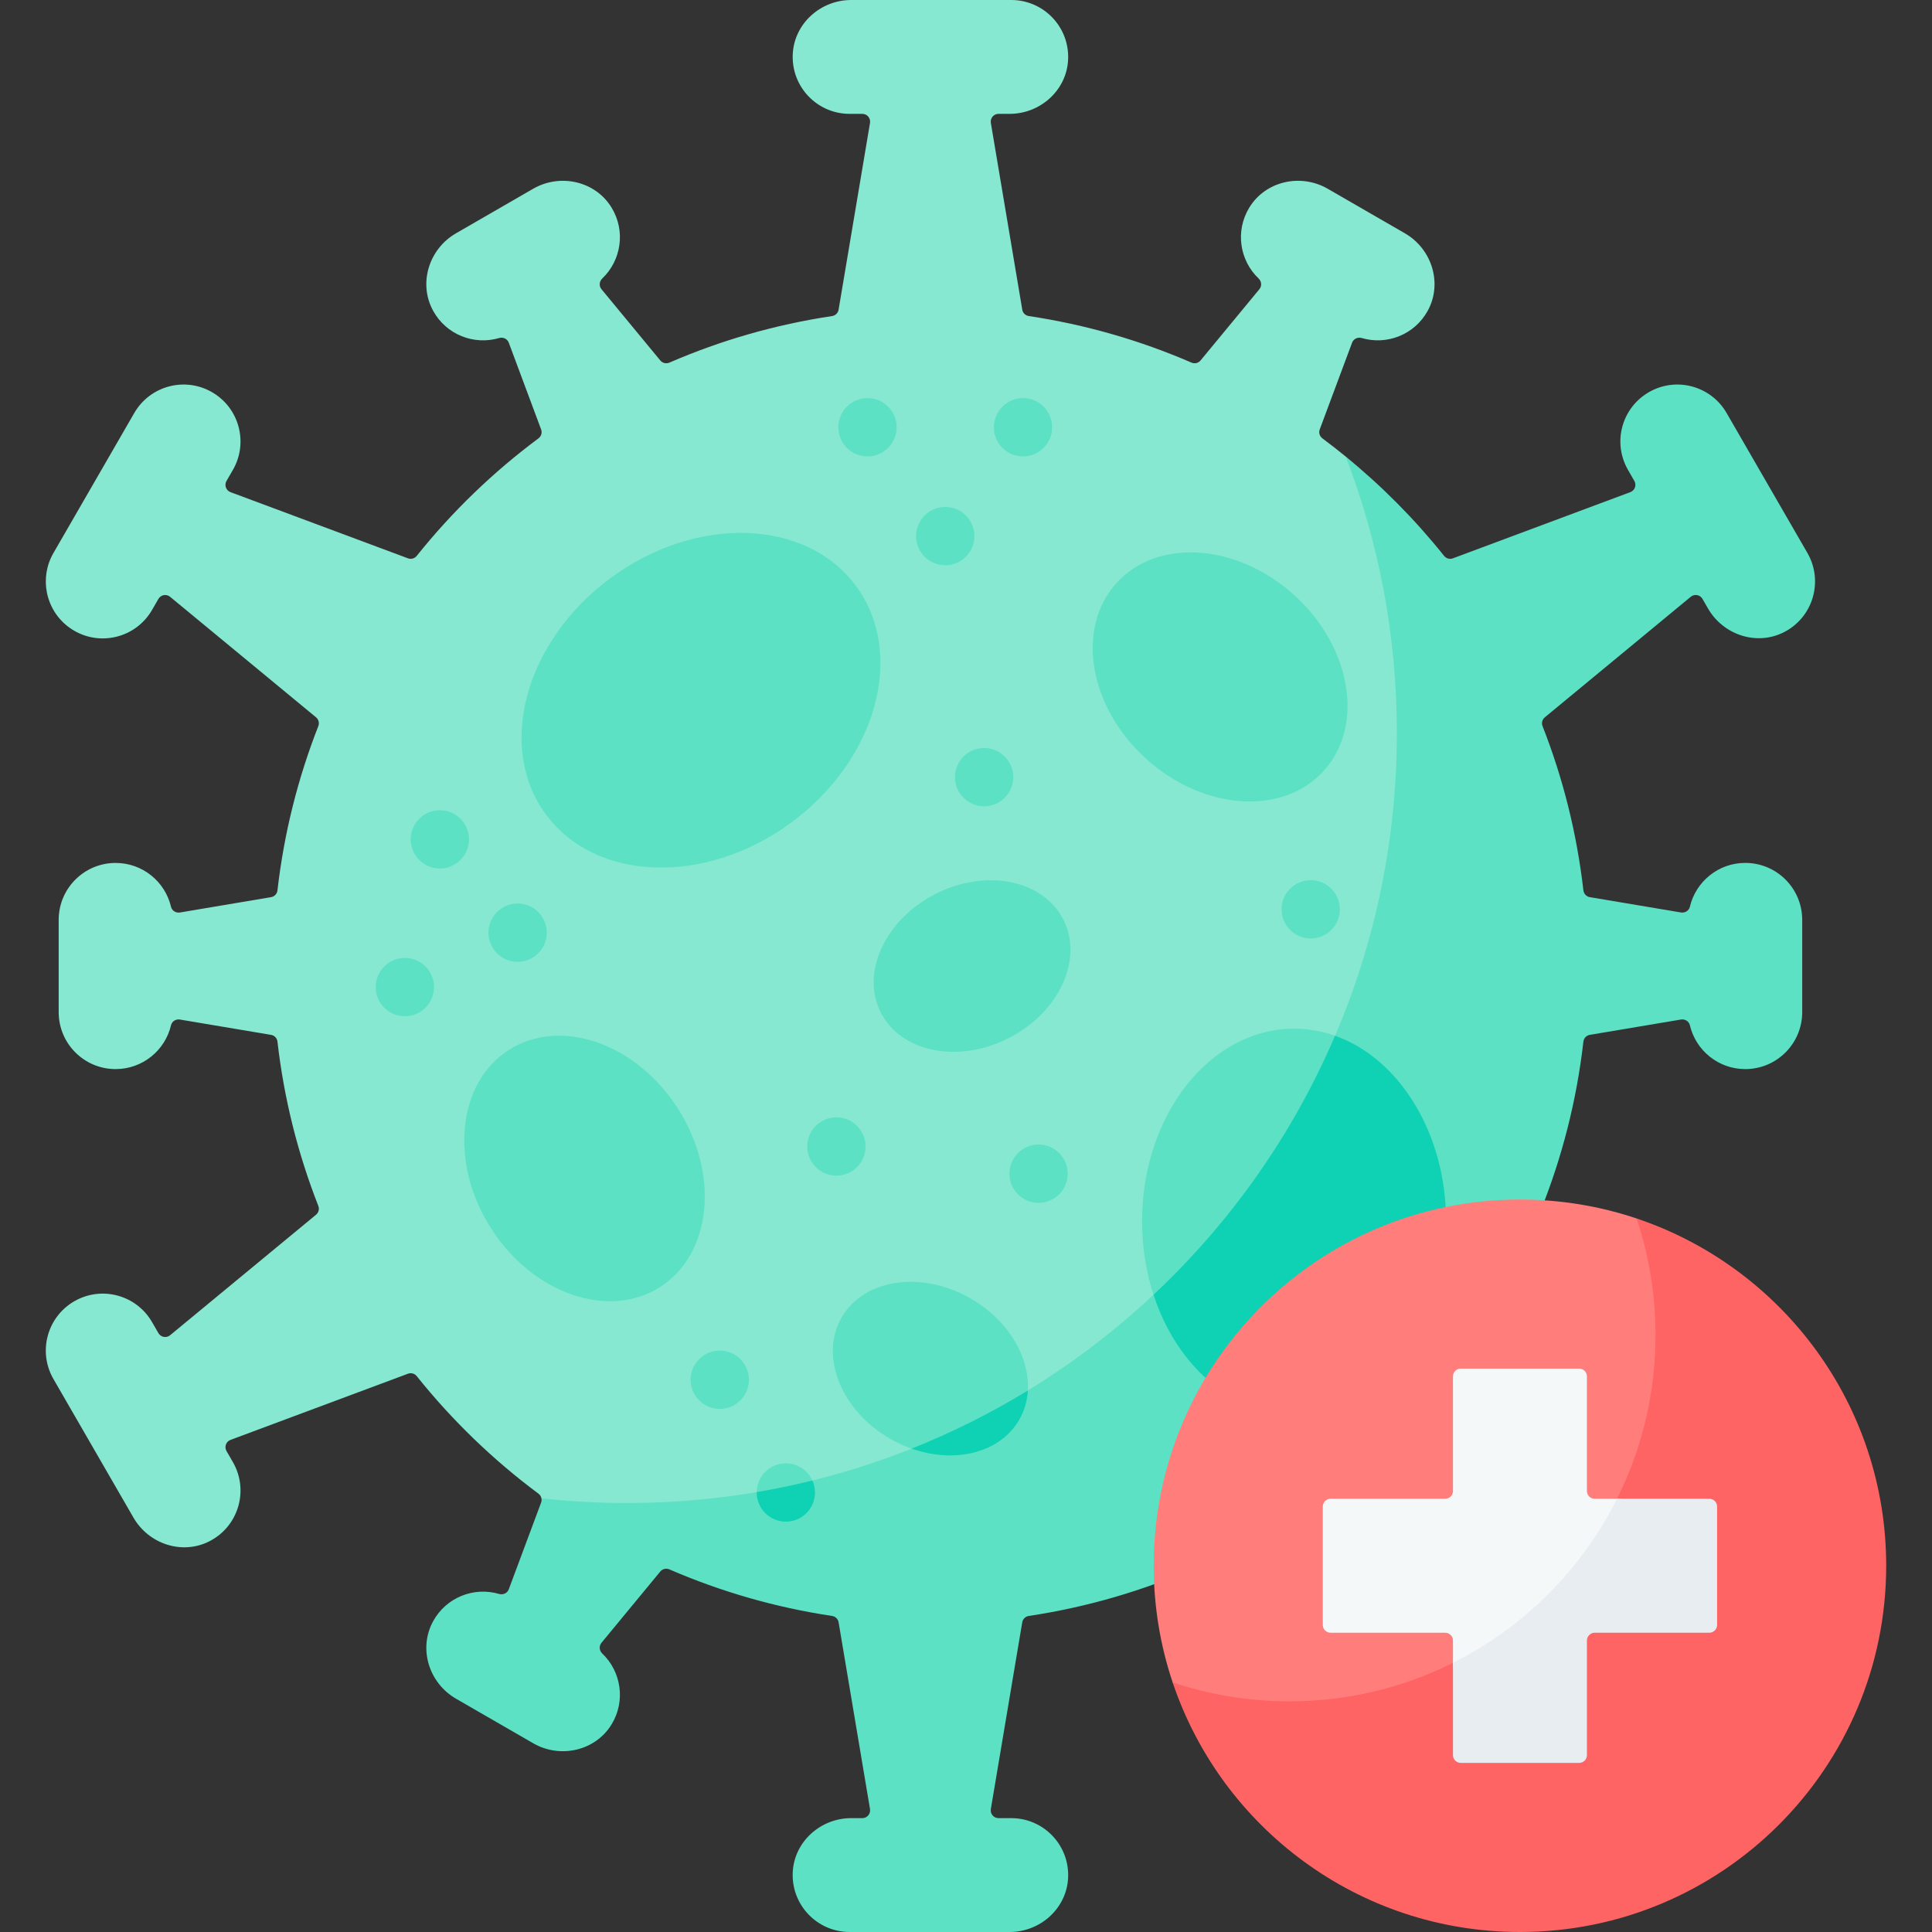 <svg id="Capa_1" enable-background="new 0 0 512 512" height="512" viewBox="0 0 512 512" width="512" xmlns="http://www.w3.org/2000/svg"><rect x="0" y="0" width="512" height="512" fill="#333333" stroke="none"/><g><path d="m321.374 403.251 70.198-117.518-9.69-133.092c-7.733-9.673-16.387-22.392-25.254-31.647-2.025-1.651-4.082-3.264-6.181-4.825-.735-.547-1.024-1.507-.704-2.365l8.57-22.982c.386-1.036 1.511-1.549 2.571-1.237 6.631 1.952 13.989-.866 17.479-7.228 3.98-7.254 1.113-16.39-6.053-20.527-5.919-3.417-14.532-8.39-20.451-11.807-7.165-4.137-16.51-2.052-20.803 5.022-3.764 6.203-2.526 13.985 2.48 18.751.8.762.918 1.993.215 2.845l-15.594 18.884c-.584.707-1.561.937-2.402.572-13.565-5.877-28.024-10.075-43.118-12.34-.881-.132-1.578-.809-1.726-1.687l-8.326-49.495c-.211-1.257.757-2.402 2.032-2.402h2.947c8.124 0 15.115-6.244 15.496-14.359.408-8.662-6.496-15.814-15.07-15.814h-42.406c-8.124 0-15.114 6.243-15.497 14.358-.409 8.664 6.496 15.817 15.07 15.817h3.373c1.274 0 2.243 1.145 2.032 2.402l-8.326 49.495c-.148.878-.845 1.555-1.726 1.687-15.094 2.264-29.553 6.463-43.118 12.34-.841.364-1.819.135-2.402-.572l-15.594-18.884c-.704-.852-.586-2.083.215-2.845 5.006-4.767 6.245-12.548 2.48-18.751-4.292-7.073-13.638-9.158-20.803-5.021-5.919 3.417-14.532 8.39-20.451 11.807-7.166 4.137-10.032 13.273-6.053 20.527 3.49 6.361 10.848 9.179 17.479 7.227 1.06-.312 2.185.201 2.571 1.237l8.57 22.982c.32.858.031 1.819-.704 2.365-12.043 8.96-22.894 19.43-32.259 31.144-.555.694-1.488.958-2.321.647l-47.03-17.538c-1.194-.445-1.702-1.857-1.064-2.961l1.687-2.921c4.166-7.216 1.694-16.444-5.522-20.61v-.001c-7.216-4.166-16.444-1.694-20.61 5.523l-21.417 37.095c-1.899 3.289-2.419 6.997-1.739 10.452.812 4.125 3.334 7.891 7.261 10.158 3.495 2.018 7.462 2.479 11.097 1.597 3.87-.938 7.365-3.398 9.513-7.12l1.687-2.921c.637-1.104 2.114-1.37 3.096-.558l38.679 31.94c.686.567.925 1.507.6 2.335-5.39 13.743-9.086 28.336-10.827 43.525-.104.911-.792 1.645-1.696 1.797l-24.157 4.064c-1.058.178-2.11-.469-2.355-1.513-1.567-6.66-7.545-11.619-14.683-11.619-8.333 0-15.088 6.755-15.088 15.088v24.457c0 8.333 6.755 15.088 15.088 15.088 7.139 0 13.116-4.959 14.683-11.619.246-1.044 1.293-1.692 2.35-1.514 5.311.893 19.502 3.281 24.174 4.067.9.151 1.579.881 1.683 1.787 1.74 15.192 5.436 29.787 10.828 43.533.325.829.086 1.768-.6 2.335l-38.679 31.94c-.983.811-2.459.545-3.096-.559l-1.687-2.921c-4.166-7.216-13.394-9.689-20.61-5.522-7.216 4.166-9.689 13.393-5.522 20.61l21.204 36.726c4.062 7.036 12.964 9.968 20.183 6.241 7.707-3.979 10.45-13.534 6.163-20.96l-1.687-2.921c-.637-1.104-.13-2.515 1.064-2.961l47.03-17.538c.833-.311 1.766-.047 2.321.647 9.365 11.714 20.217 22.184 32.259 31.144.416.31.689.752.79 1.233.077.369 4.184 15.006 4.184 15.006z" fill="#86e8d0"/><g fill="#5de1c4"><path d="m474.625 373.008-17.06 29.535c-4.286 7.428-13.928 9.828-21.232 5.151-6.83-4.389-8.746-13.567-4.687-20.604l2.699-4.667-50.716-18.904c-9.89 12.589-21.49 23.776-34.429 33.223l9.828 26.352c7.067-3.132 15.515-.412 19.337 6.552 3.977 7.253 1.102 16.39-6.057 20.521l-20.439 11.806c-7.17 4.131-16.514 2.05-20.81-5.017-4.121-6.789-2.246-15.473 3.997-20.016l-17.884-21.665c-13.969 6.212-28.917 10.621-44.535 12.97-.876.124-1.576.804-1.731 1.679l-8.324 49.5c-.206 1.257.762 2.4 2.029 2.4h3.379c8.571 0 15.473 7.149 15.072 15.813-.381 8.118-7.376 14.361-15.494 14.361h-42.413c-8.571 0-15.473-7.149-15.072-15.813.381-8.118 7.376-14.361 15.494-14.361h2.957c1.267 0 2.236-1.143 2.029-2.4l-8.324-49.5c-.154-.876-.855-1.556-1.731-1.679-15.092-2.266-29.556-6.47-43.113-12.342-.845-.371-1.823-.134-2.411.567l-15.584 18.885c-.711.855-.587 2.091.206 2.843 5.007 4.77 6.253 12.558 2.483 18.76-4.296 7.067-13.64 9.158-20.799 5.017-5.924-3.42-14.536-8.386-20.449-11.806-7.17-4.141-10.034-13.269-6.057-20.531 3.492-6.356 10.848-9.179 17.482-7.222 1.061.309 2.184-.206 2.565-1.236l8.571-22.983c.134-.371.165-.762.093-1.133 7.438.824 14.989 1.247 22.643 1.247 112.691 0 204.048-91.357 204.048-204.048 0-25.827-4.801-50.53-13.557-73.267 9.591 7.819 18.337 16.648 26.074 26.321.556.69 1.494.958 2.328.649l47.028-17.544c1.195-.443 1.7-1.854 1.061-2.957l-1.679-2.926c-1.37-2.38-2.029-4.966-2.029-7.531 0-5.213 2.709-10.281 7.551-13.073 7.211-4.173 16.442-1.7 20.604 5.522l21.417 37.087c4.286 7.428 1.545 16.988-6.16 20.964-7.222 3.729-16.122.793-20.181-6.243l-1.473-2.555c-.639-1.102-2.112-1.37-3.101-.556l-38.673 31.946c-.69.567-.927 1.504-.608 2.328 5.398 13.742 9.086 28.34 10.827 43.525.113.917.793 1.648 1.7 1.803l24.158 4.059c1.061.175 2.112-.464 2.359-1.514.783-3.327 2.668-6.233 5.254-8.303 2.575-2.081 5.851-3.317 9.426-3.317 8.334 0 15.092 6.758 15.092 15.092v24.457c0 4.172-1.69 7.943-4.42 10.673s-6.5 4.42-10.673 4.42c-7.139 0-13.114-4.966-14.68-11.62-.247-1.051-1.298-1.689-2.359-1.514l-24.158 4.059c-.907.154-1.586.886-1.7 1.803-1.793 15.7-5.687 30.761-11.373 44.906l41.712 34.439 2.905-5.027c4.162-7.211 13.392 1.751 20.604 5.924 7.22 4.157 5.325 9.493 1.163 16.715z"/><g><circle cx="378.257" cy="236.861" r="7.726"/><circle cx="347.349" cy="240.982" r="7.726"/><circle cx="260.805" cy="205.953" r="7.726"/><circle cx="250.502" cy="142.075" r="7.726"/><circle cx="271.108" cy="113.227" r="7.726"/><circle cx="229.896" cy="113.227" r="7.726"/><circle cx="116.565" cy="222.437" r="7.726"/><circle cx="107.293" cy="261.588" r="7.726"/><circle cx="221.654" cy="303.83" r="7.726"/><circle cx="190.746" cy="365.647" r="7.726"/><circle cx="208.26" cy="395.525" r="7.726"/><circle cx="275.229" cy="311.042" r="7.726"/><circle cx="137.171" cy="247.164" r="7.726"/></g><g><ellipse cx="185.776" cy="185.429" rx="51.036" ry="40.285" transform="matrix(.806 -.592 .592 .806 -73.742 146.094)"/><ellipse cx="342.939" cy="323.648" rx="40.285" ry="51.036"/><ellipse cx="154.741" cy="309.677" rx="29.402" ry="37.249" transform="matrix(.844 -.537 .537 .844 -142.002 131.384)"/><ellipse cx="257.777" cy="256" rx="27.158" ry="21.437" transform="matrix(.89 -.455 .455 .89 -88.295 145.46)"/><ellipse cx="323.208" cy="179.366" rx="29.243" ry="37.048" transform="matrix(.672 -.741 .741 .672 -26.759 298.356)"/><ellipse cx="246.574" cy="362.697" rx="21.437" ry="27.158" transform="matrix(.5 -.866 .866 .5 -190.818 394.888)"/></g></g><g fill="#0ed2b3"><path d="m215.297 392.345c.443.968.69 2.05.69 3.183 0 4.265-3.461 7.726-7.726 7.726s-7.726-3.461-7.726-7.726c0-.031 0-.072.01-.103 4.986-.855 9.9-1.875 14.752-3.08z"/><path d="m383.227 323.652c0 28.186-18.038 51.035-40.29 51.035-16.813 0-31.214-13.042-37.241-31.565 20.439-19.172 36.922-42.495 48.099-68.641 16.977 6.006 29.432 25.755 29.432 49.171z"/><path d="m272.4 368.496c-.165 2.73-.917 5.367-2.308 7.778-5.069 8.777-17.029 11.672-28.505 7.623 10.756-4.275 21.047-9.436 30.813-15.401z"/></g><g><path d="m305.744 414.942c0 10.802 1.761 21.193 5.017 30.898 16.648 33.997 48.669 60.963 91.471 60.963 53.603 0 92.612-38.258 92.612-91.861 0-42.801-27.095-72.134-61.143-92.042-9.705-3.257-20.098-5.015-30.9-5.015-53.603 0-97.057 43.454-97.057 97.057z" fill="#ff7e7b"/><path d="m499.861 414.94c0 53.606-43.454 97.06-97.06 97.06-42.804 0-79.136-27.705-92.04-66.16 9.709 3.267 20.109 5.03 30.91 5.03 53.606 0 97.06-43.454 97.06-97.06 0-10.802-1.762-21.201-5.03-30.91 38.455 12.904 66.16 49.236 66.16 92.04z" fill="#ff6464"/><path d="m352.617 397.194h30.375c1.138 0 2.061-.923 2.061-2.061v-30.375c0-1.138.923-2.061 2.061-2.061h31.373c1.138 0 2.061.923 2.061 2.061v30.375c0 1.138.923 2.061 2.061 2.061h5.906l22.675 1.545c1.138 0 2.061.923 2.061 2.061l.655 28.398c0 1.138-.923 2.061-2.061 2.061l-30.766-.103c-1.138 0-2.061.923-2.061 2.061l1.031 29.138c0 1.138-.923 2.061-2.061 2.061l-29.074 1.254c-1.138 0-2.061-.923-2.061-2.061l-1.799-22.956v-5.904c0-1.138-.923-2.061-2.061-2.061h-30.375c-1.138 0-2.061-.923-2.061-2.061v-31.373c-.001-1.137.922-2.06 2.06-2.06z" fill="#f5f8f9"/><path d="m455.047 399.253v31.374c0 1.144-.928 2.061-2.061 2.061h-30.374c-1.134 0-2.061.928-2.061 2.061v30.374c0 1.144-.928 2.061-2.061 2.061h-31.374c-1.134 0-2.061-.917-2.061-2.061v-24.468c18.769-9.39 34.074-24.695 43.464-43.464h24.468c1.132.001 2.06.929 2.06 2.062z" fill="#e8edf2"/></g></g></svg>